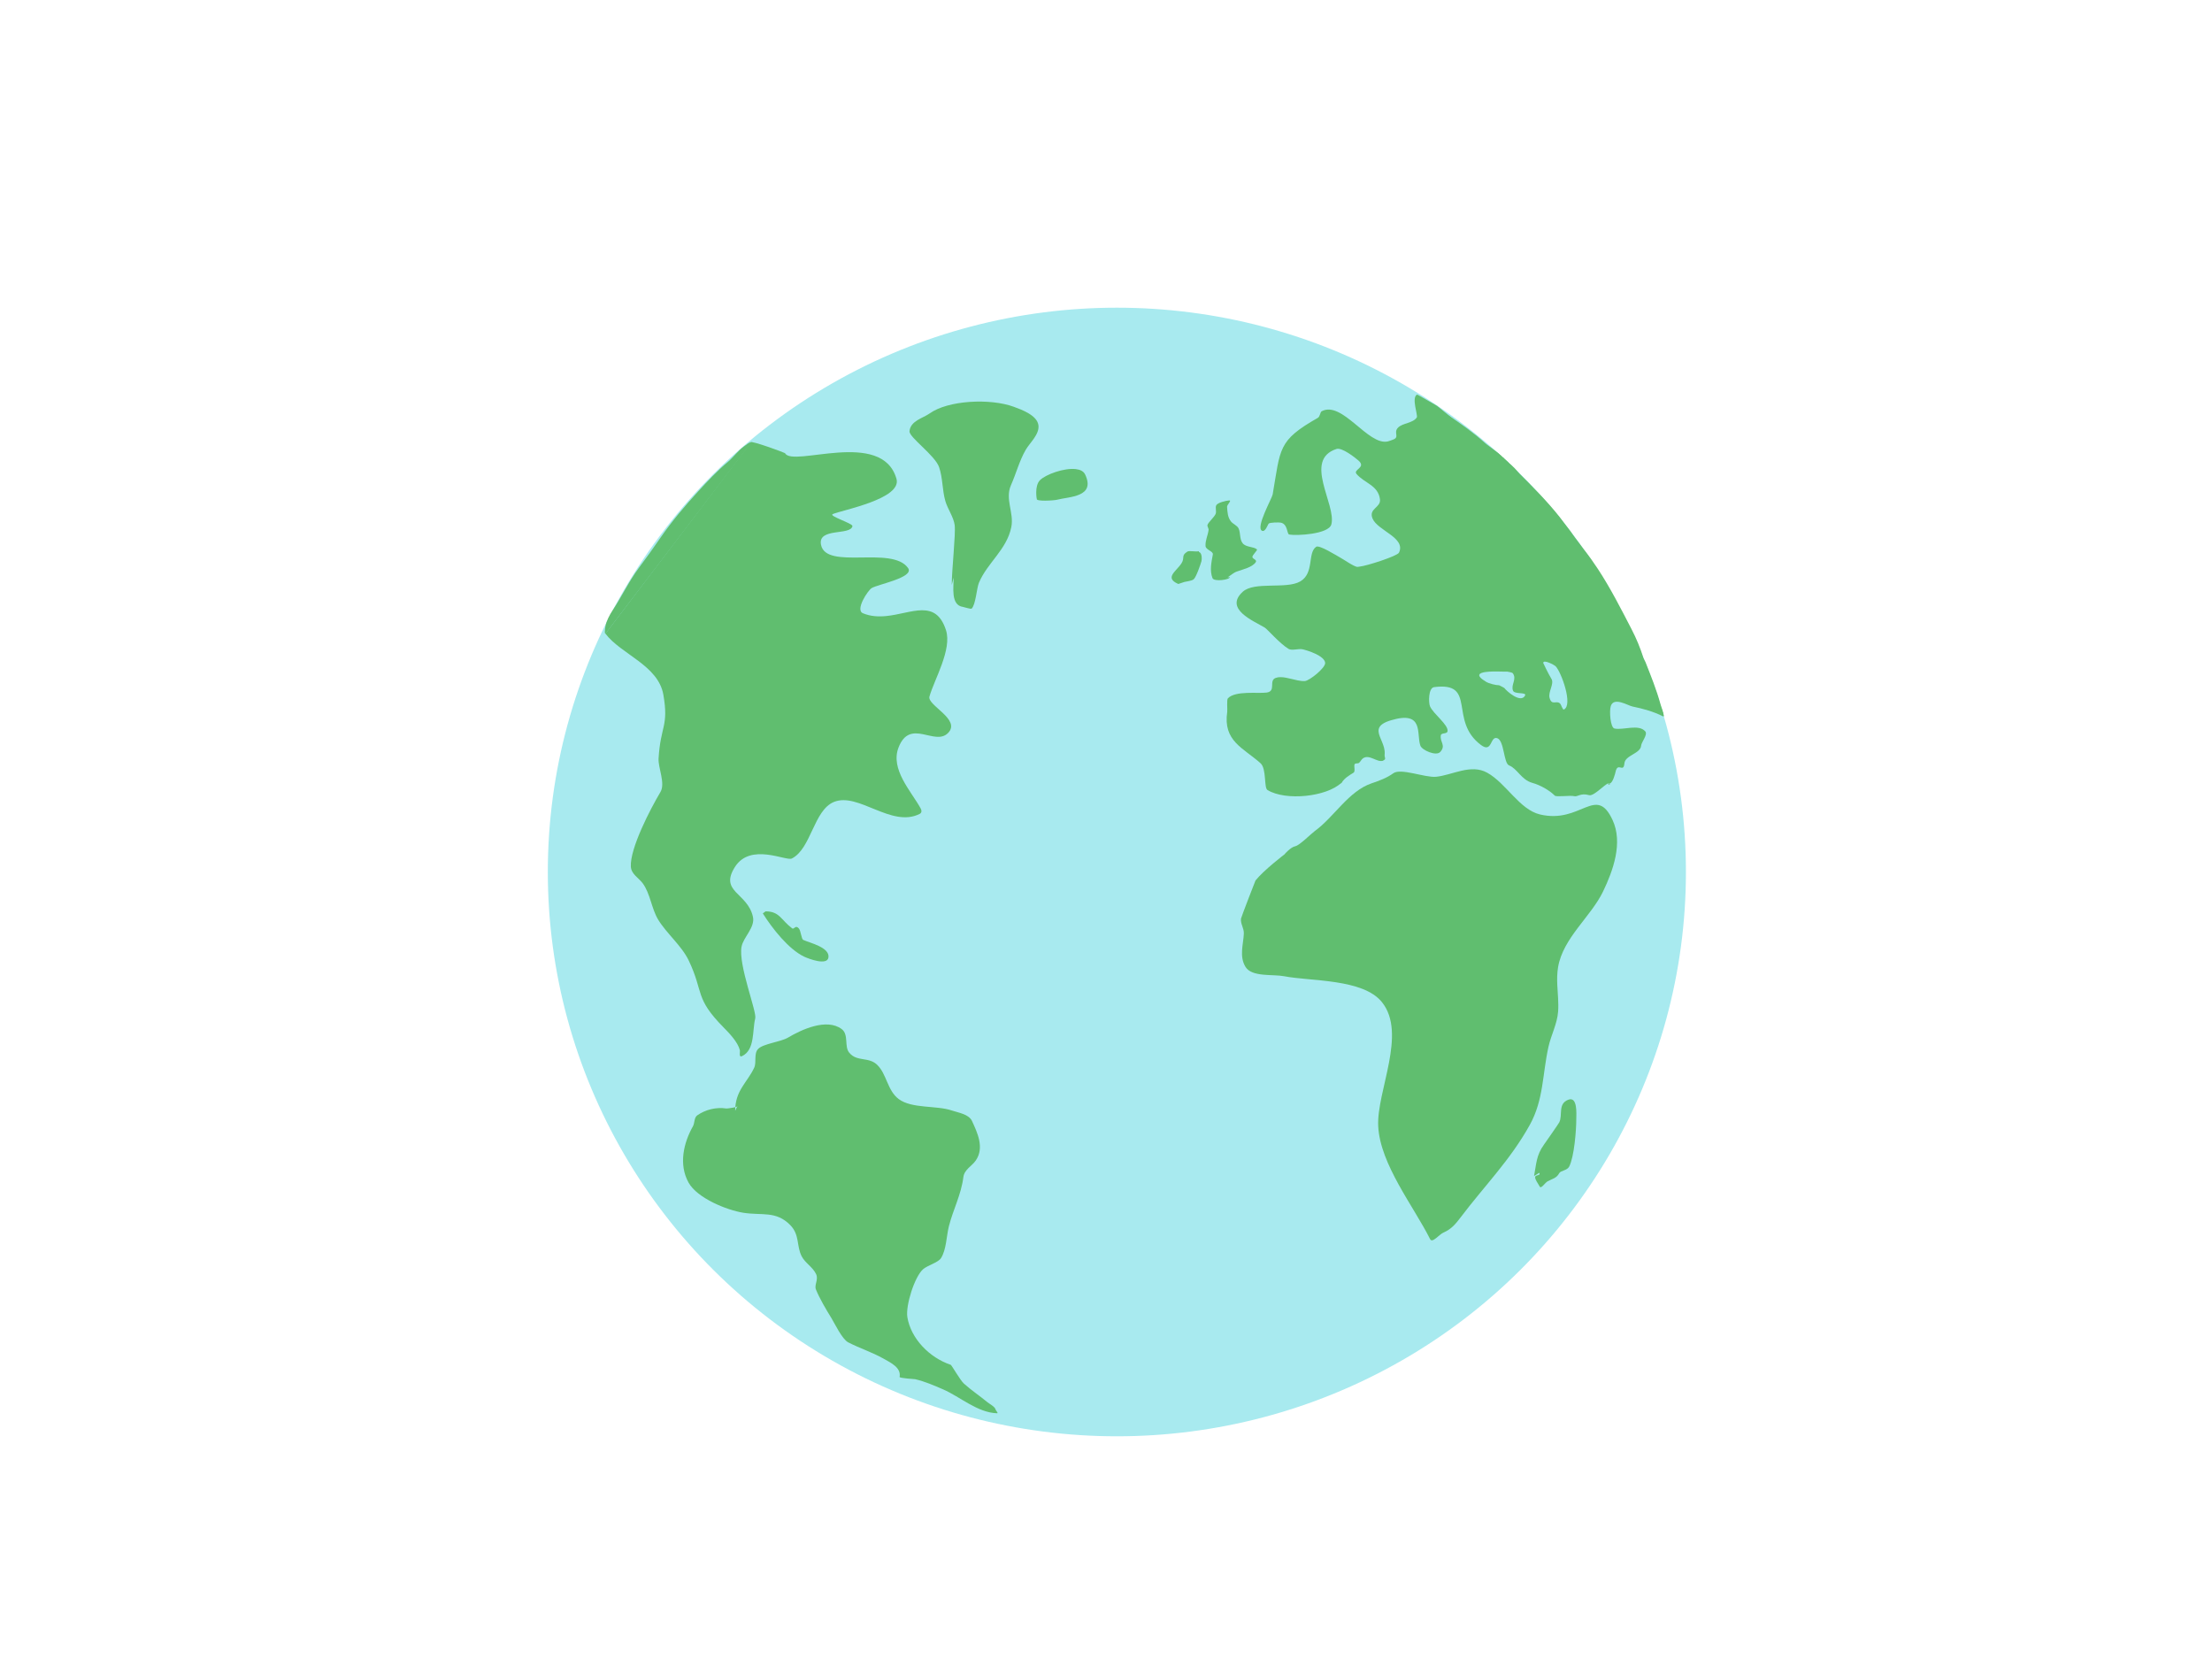 <?xml version="1.0" encoding="UTF-8" standalone="no"?>
<!DOCTYPE svg PUBLIC "-//W3C//DTD SVG 1.1//EN" "http://www.w3.org/Graphics/SVG/1.1/DTD/svg11.dtd">
<svg width="100%" height="100%" viewBox="0 0 800 600" version="1.1" xmlns="http://www.w3.org/2000/svg" xmlns:xlink="http://www.w3.org/1999/xlink" xml:space="preserve" xmlns:serif="http://www.serif.com/" style="fill-rule:evenodd;clip-rule:evenodd;stroke-linejoin:round;stroke-miterlimit:2;">
    <ellipse cx="403.932" cy="315.368" rx="205.805" ry="204.088" style="fill:rgb(168,234,239);"/>
    <path d="M218.96,229.166C224.62,236.675 238.071,240.585 239.918,251.277C241.91,262.801 238.882,262.414 238.181,274.34C237.985,277.675 240.727,283.317 238.852,286.457C235.254,292.484 227.825,306.773 228.152,313.403C228.286,316.124 230.919,317.433 232.412,319.414C235.169,323.071 235.633,328.654 238.034,332.603C241.091,337.629 246.553,342.049 249.098,347.399C254.625,359.017 251.107,360.868 261.747,371.637C263.819,373.734 266.869,376.924 267.582,379.82C267.726,380.404 267.107,382.559 268.356,381.97C273.154,379.708 272.039,372.509 273.145,368.33C273.787,365.905 266.933,348.92 268.195,342.371C268.865,338.894 273.183,335.423 272.305,331.542C270.325,322.793 260.007,322.607 265.828,313.502C271.472,304.676 284.311,311.538 286.382,310.489C293.395,306.938 294.262,293.023 301.614,290.027C310.44,286.432 322.387,299.492 332.593,294.369C333.451,293.938 333.364,293.088 332.942,292.325C329.513,286.128 321.926,278.218 324.961,270.369C329.133,259.577 338.065,269.97 342.868,265.107C347.731,260.184 335.258,255.123 336.149,251.918C337.839,245.847 344.401,234.901 342.12,227.886C338.404,216.456 329.724,221.88 320.512,222.8C317.715,223.079 314.87,222.943 312.099,221.794C309.173,220.581 313.926,213.486 315.232,212.697C317.578,211.281 330.84,208.844 328.41,205.428C322.583,197.234 298.826,206.279 296.936,197.061C295.634,190.718 307.63,193.774 308.304,190.276C308.49,189.312 299.601,186.62 301.163,185.934C304.478,184.48 326.282,180.445 324.223,173.186C319.044,154.925 286.576,169.208 283.916,163.887C283.849,163.754 271.652,159.23 271.583,159.976" style="fill:rgb(96,190,111);"/>
    <path d="M271.857,159.885C270.972,159.885 269.968,160.821 269.216,161.334C267.085,162.786 265.111,165.497 263.327,166.985C259.381,170.276 255.854,174.064 252.582,177.63C247.798,182.845 242.883,188.649 238.881,194.473C236.408,198.071 233.698,201.833 231.094,205.334C227.37,210.341 225.04,215.449 221.611,220.665C220.497,222.358 219.322,224.502 218.961,226.513C218.949,226.579 218.435,229.601 219.054,229.1" style="fill:rgb(96,190,111);"/>
    <path d="M265.886,401.745C265.886,394.36 270.255,391.521 272.756,386.171C273.696,384.16 272.537,381.052 274.209,379.342C276.064,377.445 282.371,376.825 285.005,375.258C289.839,372.381 298.979,368.11 304.419,372.19C307.008,374.131 305.317,378.409 307.066,380.628C307.901,381.687 308.858,382.239 309.875,382.573C312.258,383.358 314.971,382.948 317.214,385.082C320.73,388.426 320.871,394.377 325.036,397.493C329.769,401.035 338.74,399.725 344.268,401.634C346.538,402.418 350.389,402.924 351.543,405.434C353.476,409.636 356.087,415.083 352.912,419.691C351.467,421.788 348.763,422.95 348.412,425.739C347.612,432.098 344.721,437.422 343.185,443.473C342.272,447.07 342.288,451.947 340.314,455.036C339.302,456.619 335.4,457.652 333.841,459.035C330.734,461.792 327.482,472.201 328.159,476.366C329.416,484.096 336.135,491.025 343.843,493.595C344.157,493.7 347.284,499.199 348.603,500.389C351.271,502.798 354.38,504.86 357.168,507.17C357.802,507.696 359.779,508.732 360.007,509.642C360.137,510.163 361.172,511.142 360.635,511.126C353.513,510.916 347.192,505.132 341.117,502.503C337.829,501.081 334.457,499.603 330.952,498.804C330.875,498.786 325.275,498.448 325.358,497.993C325.971,494.639 322.204,492.871 319.566,491.383C315.413,489.041 310.905,487.613 306.782,485.489C304.536,484.332 301.875,478.615 300.615,476.58C298.728,473.533 296.336,469.477 295.076,466.307C294.449,464.73 296.058,462.791 295.177,460.855C294,458.268 291.197,456.813 289.942,454.368C288.013,450.611 289.278,446.617 285.817,443.083C280.643,437.8 275.572,439.692 268.779,438.601C262.846,437.648 252.185,433.346 249.046,427.732C245.347,421.114 247.265,413.25 250.62,407.316C251.268,406.169 251.005,404.188 252.174,403.374C255.182,401.278 259.044,400.36 262.588,400.889C263.234,400.985 267.374,400.302 266.712,399.961" style="fill:rgb(96,190,111);"/>
    <path d="M464.596,308.954C464.596,308.954 457.042,314.708 454.065,318.446C453.95,318.591 448.885,331.799 448.827,332.221C448.574,334.077 449.94,335.72 449.851,337.642C449.666,341.636 448.122,345.902 450.474,349.72C452.759,353.431 460.452,352.291 464.389,353.061C473.978,354.936 492.96,353.903 499.81,362.45C508.952,373.858 497.829,394.756 498.446,407.284C499.126,421.099 511.319,436.35 517.215,448.142C518.024,449.758 520.426,446.476 522.084,445.757C524.864,444.552 526.41,442.714 528.231,440.307C537,428.714 546.216,419.55 553.267,406.839C558.301,397.763 557.805,388.577 560.02,378.607C560.973,374.319 563.185,370.281 563.51,365.859C563.745,362.66 563.358,359.467 563.215,356.235C563.12,354.093 563.134,351.934 563.507,349.744C565.307,339.202 575.395,331.508 579.766,322.425C583.396,314.882 587.039,304.824 583.206,296.567C577.202,283.636 571.816,298.078 556.966,294.56C549.561,292.805 544.737,283.292 537.888,279.471C531.939,276.153 525.223,280.362 519.362,280.934C515.424,281.318 506.615,277.679 503.899,279.665C501.573,281.365 498.822,282.357 496.114,283.275C487.664,286.137 482.606,295.405 475.528,300.546C474.144,301.552 470.007,305.753 468.431,306.057C466.81,306.369 464.512,308.954 464.596,308.954Z" style="fill:rgb(96,190,111);"/>
    <path d="M554.809,425.326C555.65,421.014 555.578,417.856 558.39,413.978C559.061,413.051 563.715,406.352 563.929,405.918C565.234,403.266 563.345,399.209 567.177,397.735C570.632,396.406 570.086,403.006 570.086,404.682C570.086,408.775 569.36,418.249 567.52,421.91C566.798,423.346 564.437,423.329 563.934,424.276C562.934,426.158 561.381,426.314 559.719,427.239C558.717,427.798 557.357,430.131 556.832,429.111C556.247,427.976 555.103,426.58 555.212,425.687C555.319,424.803 557.405,425.267 556.675,424.161" style="fill:rgb(96,190,111);"/>
    <path d="M485.085,283.144C479.756,288.16 465.079,289.749 458.409,285.731C457.052,284.913 458.133,278.039 455.873,276.02C449.653,270.462 442.265,268.05 443.846,257.423C443.952,256.711 443.615,253.057 444.075,252.569C446.78,249.694 454.995,250.902 458.106,250.474C461.659,249.985 458.744,246.163 461.366,245.178C463.513,244.371 466.551,245.506 469.272,246.056C470.214,246.247 471.118,246.367 471.933,246.313C473.53,246.207 479.416,241.57 479.26,239.725C479.043,237.145 472.853,235.215 471.091,234.828C469.624,234.506 467.226,235.405 466.021,234.679C462.861,232.776 458.296,227.517 457.468,227.015C453.418,224.559 442.607,220.276 449.469,214.012C453.671,210.176 465.186,213.196 470.229,210.29C475.417,207.301 472.796,199.965 476.014,197.752C477.15,196.971 483.525,201.039 484.397,201.474C485.63,202.09 489.759,205.045 490.963,205.026C491.2,205.022 491.432,204.949 491.668,204.928C494.316,204.682 505.366,201.095 505.952,199.887C508.589,194.449 498.194,191.938 496.381,187.501C494.902,183.879 499.48,183.626 499.085,180.559C498.432,175.489 493.459,174.76 490.612,171.425C489.22,169.794 494.237,169.158 491.343,166.594C490.123,165.513 485.328,161.736 483.365,162.372C471.173,166.327 483.394,182.528 481.501,189.652C480.552,193.226 468.85,193.835 466.236,193.299C465.385,193.125 465.788,189.462 463.136,189.008C462.559,188.91 459.152,188.893 458.795,189.412C458.413,189.967 457.575,192.534 456.405,191.949C454.055,190.774 460.036,180.223 460.278,178.823C463.17,162.119 462.052,159.402 476.612,151.124C477.433,150.658 477.444,149.036 477.992,148.745C485.487,144.763 494.804,161.355 501.97,159.637C502.563,159.494 503.139,159.229 503.716,159.033C506.423,158.114 503.787,156.501 505.622,154.652C507.33,152.932 511.046,153.079 512.404,150.957C512.879,150.215 510.383,143.831 512.489,142.713C512.641,142.632 519.208,146.531 519.701,146.777C520.294,147.073 542.846,166.289 543.842,165.507" style="fill:rgb(96,190,111);"/>
    <g transform="matrix(0.984,-0.178,0.124,0.685,-16.476,144.917)">
        <path d="M441.671,208.083C442.9,207.387 444.029,206.249 445.438,205.922C447.825,205.369 451.109,205.203 452.706,202.92C453.466,201.835 451.849,201.043 451.849,200.015C451.849,199.002 454.207,196.972 453.966,196.49C453.082,194.723 450.196,194.447 449.294,192.05C448.347,189.534 449.29,186.575 448.764,183.963C448.458,182.447 447.099,181.275 446.542,179.845C445.591,177.398 445.883,174.537 446.076,171.961C446.159,170.865 448.32,169.02 447.231,168.872C446.009,168.706 443.051,168.932 442.356,170.115C441.707,171.219 442.146,173.287 441.496,174.623C440.777,176.097 438.332,178.212 437.948,179.401C437.685,180.217 438.196,181.204 438.005,182.074C437.395,184.849 436.168,186.963 435.889,189.97C435.7,192.004 438.369,193.372 437.947,194.98C436.888,199.013 435.747,202.891 436.298,207.043C436.584,209.196 442.509,209.522 442.509,208.094" style="fill:rgb(96,190,111);"/>
    </g>
    <g transform="matrix(0.964,-0.266,0.214,0.777,-26.934,161.727)">
        <path d="M433.889,197.355C435.014,197.909 434.29,200.863 433.927,201.626C433.396,202.744 430.581,207.879 429.502,208.512C428.676,208.995 426.915,208.592 426.013,208.567C425.98,208.566 423.688,208.731 423.669,208.712C419.268,204.311 424.243,203.008 426.776,200.138C428.604,198.067 427.212,196.819 429.956,195.789C430.737,195.495 432.854,197.002 434.021,197.002" style="fill:rgb(96,190,111);"/>
    </g>
    <path d="M486.746,221.243C490.908,219.828 498.125,279.129 500.209,274.83C503.26,268.536 493.115,263.493 503.049,260.504C515.198,256.849 512.174,265.517 513.707,269.7C514.301,271.32 519.441,273.599 520.909,271.931C523.036,269.513 520.691,268.438 521.09,265.949C521.254,264.922 523.315,265.538 523.514,264.503C523.962,262.182 518.382,258.224 517.184,255.458C516.61,254.131 516.579,248.783 518.652,248.512C534.351,246.459 523.766,260.614 535.619,269.437C539.742,272.507 538.872,266.1 541.489,266.973C544.068,267.832 543.77,276.046 545.793,276.826C548.741,277.962 550.181,282.029 554.193,283.137C557.03,283.921 560.358,285.793 562.321,287.755C562.881,288.316 568.048,287.583 569.246,287.932C570.593,288.324 571.567,286.667 574.721,287.579C576.62,288.128 581.326,282.482 582.079,283.384C582.743,284.178 580.648,283.473 582.079,283.384C583.319,283.306 584.191,279.597 584.299,279.109C585.108,275.435 587.176,279.722 587.486,276.09C587.74,273.106 593.332,272.597 593.54,269.652C593.63,268.382 596.05,265.661 595.021,264.492C592.613,261.757 587.089,264.159 583.906,263.479C582.394,263.156 581.992,257.139 582.555,255.378C583.669,251.897 588.692,255.178 590.46,255.53C594.19,256.274 598.166,257.409 601.36,259.039C606.998,261.917 549.184,172.154 545.485,167.156C545.363,166.99 540.182,162.163 540.563,163.44" style="fill:rgb(96,190,111);"/>
    <path d="M601.631,258.94C601.631,257.342 600.924,256.077 600.564,254.758C599.127,249.5 597.118,244.563 595.113,239.464C594.983,239.134 594.502,238.325 594.393,237.988C593.203,234.281 591.852,230.979 590.037,227.479C586.173,220.026 582.465,212.73 577.923,205.802C576.351,203.405 574.679,201.051 572.867,198.751C571.976,197.62 571.287,196.567 570.392,195.443C569.313,194.089 568.366,192.564 567.289,191.215C566.223,189.879 565.154,188.362 564.099,187.027C559.62,181.357 554.578,176.318 549.488,171.228C548.783,170.523 547.113,168.282 544.993,166.945C543.63,166.085 542.567,165.236 542.567,164.43" style="fill:rgb(96,190,111);"/>
    <path d="M544.012,166.613C543.371,164.387 538.652,161.64 537.098,160.239C532.838,156.394 528.233,153.176 523.403,149.934C522.181,149.114 520.908,147.958 519.748,147.108C517.803,145.681 515.766,145.138 513.416,144.233C513.044,144.09 512.221,143.274 511.941,143.274" style="fill:rgb(96,190,111);"/>
    <path d="M485.154,283.192C486.238,281.38 488.012,280.389 489.519,279.459C490.264,279 489.593,277.123 489.896,276.447C490.149,275.883 491.051,276.24 491.461,275.925C492.242,275.324 492.37,274.346 493.581,273.934C496.053,273.093 499.004,276.608 500.874,274.621C501.13,274.35 500.634,273.057 500.541,272.837C499.929,271.379 498.653,270.473 498.226,268.083C497.674,264.991 499.236,243.9 498.278,239.588C489.327,199.303 478.787,263.511 476.058,272.915C475.309,275.498 474.308,280.167 474.662,282.626C474.78,283.447 475.065,284.704 475.611,285.358C475.783,285.564 476.361,285.999 476.361,286.294" style="fill:rgb(96,190,111);"/>
    <path d="M344.216,211.569C344.216,206.102 345.681,193.173 345.27,189.896C344.914,187.07 342.716,184.046 341.906,181.241C340.741,177.204 341.002,172.96 339.643,168.966C338.19,164.696 328.747,158.147 328.938,155.961C329.268,152.183 333.821,151.239 336.195,149.539C342.937,144.712 358.163,144.014 366.607,147.103C369.513,148.166 375.17,150.214 375.572,153.863C375.932,157.138 372.461,160.118 370.982,162.655C368.678,166.61 367.501,171.252 365.646,175.43C363.375,180.546 366.795,185.389 365.753,190.62C364.128,198.784 357.061,203.539 354.037,210.78C353.232,212.707 352.879,218.723 351.406,220.11C351.133,220.367 348.62,219.541 348.238,219.489C343.752,218.879 344.914,212.201 344.914,208.875" style="fill:rgb(96,190,111);"/>
    <path d="M374.974,180.327C374.35,181.502 381.322,180.998 382.278,180.745C386.662,179.586 396.357,179.835 392.445,171.585C391.894,170.423 390.648,169.836 389.068,169.654C384.848,169.169 378.25,171.572 376.155,173.63C374.015,175.734 374.975,180.746 375.011,180.671" style="fill:rgb(96,190,111);"/>
    <path d="M275.884,330.341C279.264,335.77 285.29,343.393 290.878,346.01C292.375,346.711 299.194,349.36 299.622,346.252C300.13,342.569 292.658,340.959 290.518,339.934C289.792,339.587 289.686,336.665 288.892,335.761C287.631,334.326 287.267,336.325 286.47,335.731C282.476,332.75 281.991,329.604 276.903,329.604" style="fill:rgb(96,190,111);"/>
    <path d="M542.185,247.834C540.956,247.834 538.536,247.23 537.424,246.56C529.612,241.854 542.939,243.019 545.141,242.905C545.38,242.893 546.956,243.254 547.098,243.446C548.723,245.646 546.346,247.617 547.201,249.779C547.776,251.235 552.275,250.193 551.54,251.575C549.974,254.523 544.749,249.813 544.107,248.869C544.003,248.716 542.185,247.834 542.185,247.834Z" style="fill:rgb(168,234,239);"/>
    <g transform="matrix(0.993,0,0,0.997,3.708,0.882)">
        <path d="M558.331,239.612C558.331,239.612 560.059,243.323 561.34,245.414C562.398,247.14 560.069,250.111 560.63,252.225C561.442,255.282 563.125,252.984 564.511,254.369C564.843,254.701 565.422,256.692 565.848,256.496C569.3,254.912 564.891,242.837 562.806,240.752C562.449,240.395 558.331,238.148 558.331,239.612Z" style="fill:rgb(168,234,239);"/>
    </g>
</svg>
